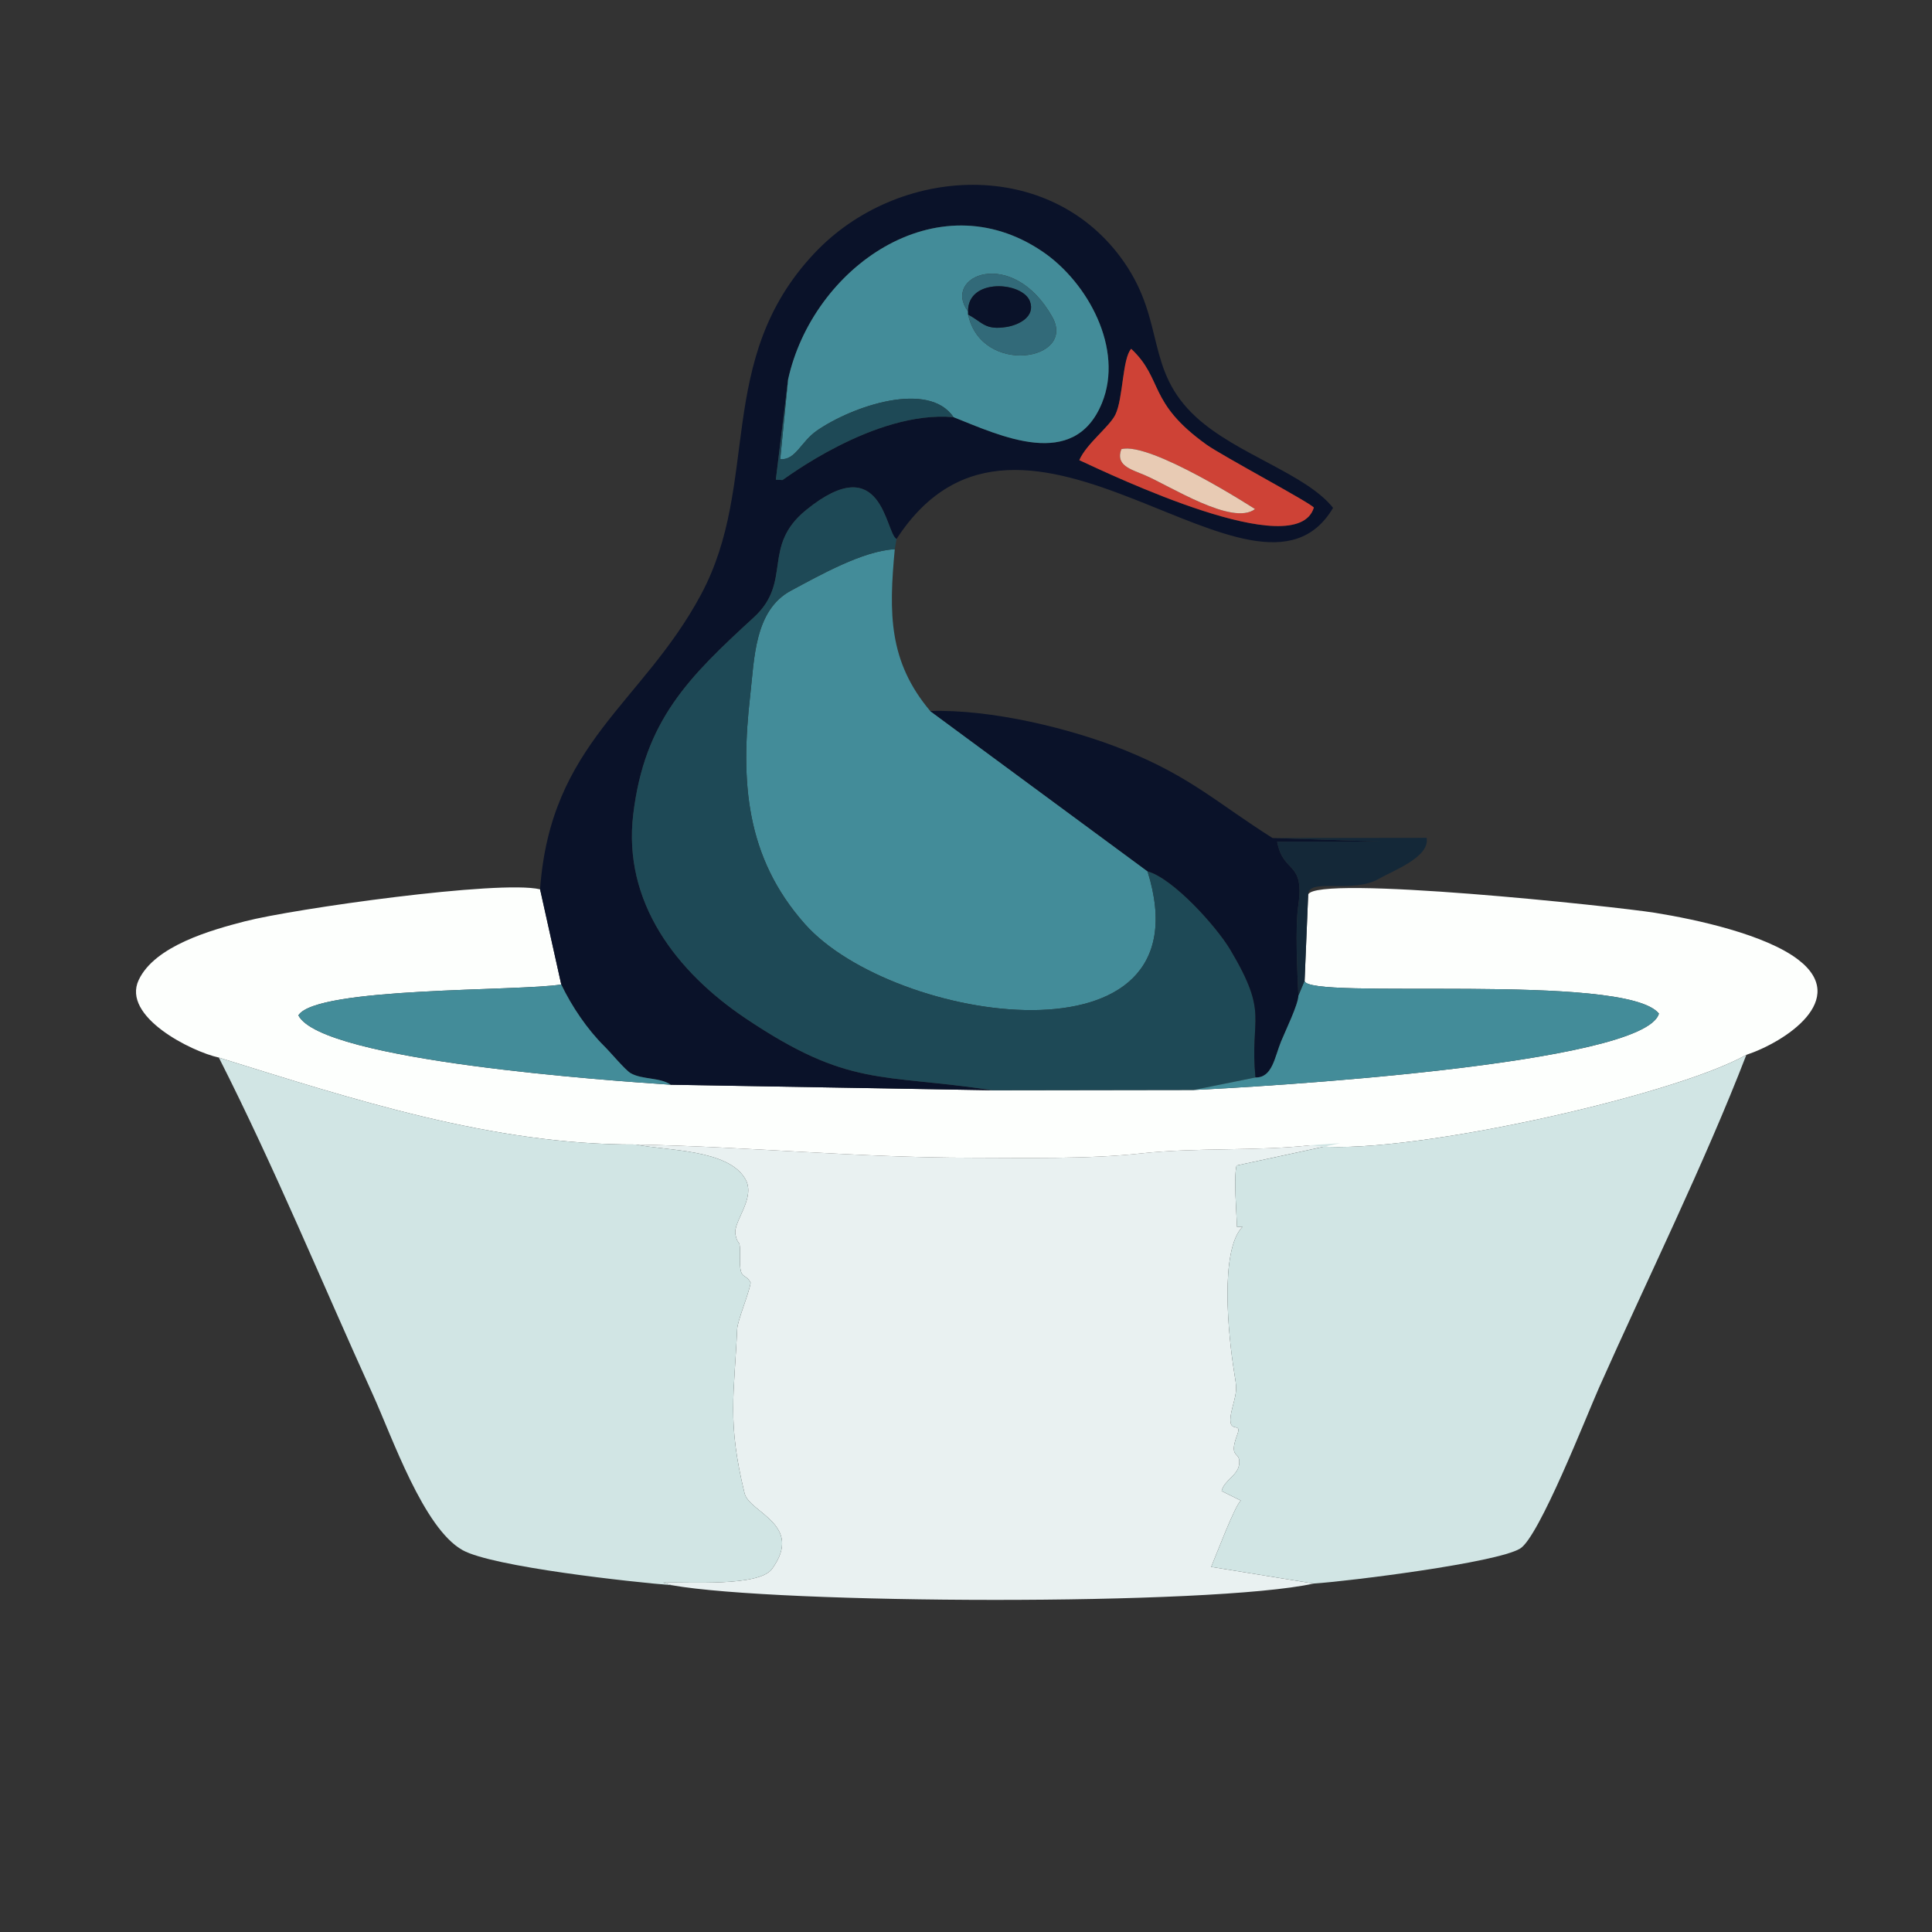 <?xml version="1.0" encoding="UTF-8" standalone="no"?>
<svg
   version="1.1"
   width="2500"
   height="2500"
   viewBox="0 0 1875.002 1875.004"
   id="svg18"
   xmlns="http://www.w3.org/2000/svg"
   xmlns:svg="http://www.w3.org/2000/svg">
  <rect x="0" y="0" width="1875.002" height="1875.004" fill="#333333" stroke="none"/>
  <defs
     id="defs18" />
  <path
     d="M 0,0 V 1874.999 H 1874.995 V 0 Z"
     style="display:none;fill:#d29447;fill-rule:evenodd;stroke-width:0.965"
     id="path1" />
  <g
     id="Layer1000"
     transform="matrix(1.304,0,0,1.304,1276.969,652.015)">
    <path
       d="m -479.196,679.792 c 78.922,14.027 401.419,15.508 477.653,-1.254 l -76.302,-12.4 c 3.208,-7.576 17.907,-46.408 22.112,-49.345 l -14.346,-7.105 c 1.608,-7.604 11.709,-11.484 12.95,-19.323 1.802,-11.38 -8.499,-3.419 -1.228,-22.88 4.146,-11.098 -9.789,3.107 -3.606,-20.284 3.485,-13.189 3.227,-13.368 1.093,-26.791 -4.108,-25.832 -10.874,-89.929 6.378,-107.423 l -4.132,0.133 c -0.339,-10.584 -2.564,-36.942 -0.337,-45.697 l 77.16,-16.627 -22.151,1.55 c -39.478,4.43 -85.8,1.613 -125.795,6.041 -39.764,4.403 -86.395,3.268 -126.948,3.238 -85.167,-0.061 -165.187,-8.217 -249.364,-9.84 21.817,4.681 68.726,3.182 81.535,25.759 8.073,14.228 -9.482,31.669 -7.373,41.342 2.184,10.023 3.687,1.012 3.35,17.439 -0.354,17.325 3.932,10.463 7.941,18.319 -1.351,8.599 -9.75,27.879 -10.049,34.713 -2.123,48.384 -7.554,68.718 5.534,122.027 3.542,14.426 44.385,23.203 20.471,56.227 -9.823,13.565 -62.851,9.517 -81,10.233 z"
       style="fill:#e9f1f1;fill-rule:evenodd"
       id="path2" />
    <path
       d="m -816.391,287.082 c 99.64,30.981 203.986,65.094 310.334,64.702 84.177,1.624 164.197,9.78 249.364,9.84 40.553,0.03 87.184,1.165 126.948,-3.238 39.995,-4.428 86.317,-1.611 125.795,-6.041 61.311,9.524 267.746,-35.524 324.409,-67.293 28.598,-9.492 77.219,-41.181 38.669,-70.782 C 334.55,195.4 283.065,184.273 252.613,179.362 223.322,174.637 0.059,150.837 -5.666,165.747 l -2.655,64.114 c -0.115,14.742 238.496,-6.638 263.693,24.466 -10.477,38.156 -301.896,54.902 -346.304,56.864 l -149.532,0.226 -239.572,-4.116 c -42.223,-2.846 -259.846,-17.617 -277.171,-51.655 13.565,-21.378 165.248,-17.77 195.646,-22.983 l -15.758,-70.796 c -30.168,-7.212 -183.968,14.576 -219.533,23.78 -25.144,6.506 -67.159,18.172 -79.192,43.689 -12.832,27.205 39.133,53.282 59.653,57.746 z"
       style="fill:#fdfffd;fill-rule:evenodd"
       id="path3" />
    <path
       d="m -479.196,679.792 -6.453,-1.948 c 18.149,-0.716 71.177,3.332 81,-10.233 23.914,-33.024 -16.929,-41.801 -20.471,-56.227 -13.088,-53.308 -7.657,-73.642 -5.534,-122.027 0.299,-6.835 8.699,-26.114 10.049,-34.713 -4.008,-7.856 -8.295,-0.994 -7.941,-18.319 0.337,-16.427 -1.167,-7.417 -3.35,-17.439 -2.109,-9.674 15.446,-27.114 7.373,-41.342 -12.809,-22.577 -59.717,-21.078 -81.535,-25.759 -106.348,0.392 -210.694,-33.721 -310.334,-64.702 41.969,82.823 76.384,166.699 114.732,251.085 14.258,31.374 37.638,99.398 66.708,115.535 22.455,12.465 126.289,23.755 155.756,26.09 z"
       style="fill:#d1e5e4;fill-rule:evenodd"
       id="path4" />
    <path
       d="m -3.951,352.346 22.151,-1.55 -77.16,16.627 c -2.227,8.755 -0.002,35.113 0.337,45.697 l 4.132,-0.133 c -17.252,17.494 -10.486,81.591 -6.378,107.423 2.134,13.423 2.391,13.602 -1.093,26.791 -6.183,23.391 7.752,9.187 3.606,20.284 -7.271,19.461 3.029,11.5 1.228,22.88 -1.242,7.839 -11.342,11.72 -12.95,19.323 l 14.346,7.105 c -4.205,2.937 -18.904,41.769 -22.112,49.345 l 76.302,12.4 c 25.536,-1.658 135.858,-15.359 153.583,-26.007 14.159,-8.507 49.481,-98.879 58.7,-119.617 35.563,-80.001 78.59,-167.17 109.717,-247.861 -56.663,31.768 -263.098,76.817 -324.409,67.293 z"
       style="fill:#d1e5e4;fill-rule:evenodd"
       id="path5" />
    <path
       d="m -176.001,-157.536 c 5.3,-12.245 22.393,-24.804 26.843,-33.874 5.851,-11.927 5.188,-42.028 11.801,-48.991 24.221,22.887 11.979,39.695 55.911,71.23 11.679,8.382 77.805,43.544 80.005,46.956 -12.799,41.794 -150.164,-24.074 -174.56,-35.32 z m -93.591,-31.99 c -59.045,-5.42 -126.821,46.865 -127.348,46.789 l -4.916,-0.282 9.096,-74.452 c 18.149,-82.951 110.436,-148.971 189.441,-95.268 33.735,22.931 60.605,72.426 44.184,112.667 -20.729,50.803 -75.695,24.322 -110.457,10.547 z m -307.728,351.394 15.758,70.796 c 7.797,16.315 19.333,33.406 32.179,46.102 4.562,4.509 15.616,17.789 19.604,20.01 8.705,4.845 21.75,2.956 29.742,8.525 l 239.572,4.116 c -83.555,-12.673 -106.653,-1.736 -183.667,-53.361 -51.614,-34.598 -91.715,-86.66 -83.848,-152.011 8.43,-70.027 41.272,-102.117 89.77,-146.605 29.053,-26.649 5.426,-52.742 38.967,-79.942 57.023,-46.246 58.808,17.212 67.212,21.643 94.232,-145.076 267.867,73.368 324.905,-23.177 -20.114,-25.353 -71.482,-39.664 -101.802,-67.416 -38.421,-35.166 -22.661,-70.556 -53.672,-115.364 -54.598,-78.888 -168.662,-72.64 -230.749,-6.512 -74.55,79.403 -39.483,170.467 -84.214,253.851 -43.686,81.433 -111.948,110.271 -119.757,219.344 z"
       style="fill:#0a1229;fill-rule:evenodd"
       id="path6" />
    <path
       d="M -125.227,148.431 -286.955,29.171 c -31.045,-36.925 -30.854,-72.739 -26.38,-120.442 -23.759,1.209 -55.765,19.345 -77.219,30.82 -27.278,14.591 -27.256,50.767 -30.394,78.152 -7.304,63.705 -3.495,120.178 40.721,170.005 65.627,73.951 301.674,109.973 255,-39.275 z"
       style="fill:#438c99;fill-rule:evenodd"
       id="path7" />
    <path
       d="m -240.464,311.417 149.532,-0.226 46.038,-9.29 c -4.411,-45.508 10.516,-46.098 -18.813,-95.229 -10.272,-17.209 -42.337,-52.893 -61.52,-58.242 46.675,149.249 -189.373,113.227 -255,39.275 -44.217,-49.827 -48.026,-106.3 -40.721,-170.005 3.138,-27.384 3.116,-63.56 30.394,-78.152 21.454,-11.475 53.46,-29.611 77.219,-30.82 l 1.304,-7.588 c -8.404,-4.431 -10.188,-67.889 -67.212,-21.643 -33.54,27.2 -9.914,53.293 -38.967,79.942 -48.498,44.488 -81.34,76.578 -89.77,146.605 -7.867,65.351 32.233,117.413 83.848,152.011 77.014,51.625 100.112,40.688 183.667,53.361 z"
       style="fill:#1e4956;fill-rule:evenodd"
       id="path8" />
    <path
       d="m -258.747,-265.874 -0.036,-2.319 c -19.813,-26.578 32.859,-48.741 62.576,3.89 18.556,32.86 -52.65,44.254 -62.54,-1.571 z m -134.013,48.403 -5.826,59.21 c 11.562,0.894 15.232,-12.975 27.481,-21.39 26.671,-18.32 82.929,-37.279 101.513,-9.875 34.762,13.775 89.728,40.257 110.457,-10.547 16.421,-40.241 -10.449,-89.736 -44.184,-112.667 -79.005,-53.703 -171.292,12.317 -189.441,95.268 z"
       style="fill:#438c99;fill-rule:evenodd"
       id="path9" />
    <path
       d="m -125.227,148.431 c 19.183,5.348 51.248,41.033 61.52,58.242 29.329,49.131 14.402,49.721 18.813,95.229 12.531,0.285 14.232,-14.922 19.026,-26.743 3.084,-7.601 12.899,-27.701 12.913,-34.217 -0.775,-17.94 -2.499,-50.195 -0.067,-67.054 4.851,-33.64 -11.193,-23.129 -15.733,-47.447 l 76.344,-0.123 -79.78,-2.622 C -73.358,97.657 -92.677,78.413 -141.49,58.572 -182.784,41.788 -242.5,27.681 -286.955,29.171 Z"
       style="fill:#0a1229;fill-rule:evenodd"
       id="path10" />
    <path
       d="m -12.955,240.941 c -0.014,6.516 -9.829,26.617 -12.913,34.217 -4.793,11.821 -6.495,27.029 -19.026,26.743 l -46.038,9.29 C -46.523,309.229 244.896,292.482 255.372,254.327 230.175,223.223 -8.436,244.603 -8.321,229.861 Z"
       style="fill:#438c99;fill-rule:evenodd"
       id="path11" />
    <path
       d="m -480.036,307.301 c -7.992,-5.57 -21.038,-3.681 -29.742,-8.525 -3.988,-2.221 -15.042,-15.501 -19.604,-20.01 -12.846,-12.696 -24.382,-29.788 -32.179,-46.102 -30.398,5.213 -182.081,1.605 -195.646,22.983 17.325,34.038 234.948,48.809 277.171,51.655 z"
       style="fill:#438c99;fill-rule:evenodd"
       id="path12" />
    <path
       d="m -144.738,-165.707 c 21.44,-5.991 99.525,44.56 99.531,44.569 -16.945,12.852 -63.507,-17.445 -82.542,-25.441 -10.009,-4.204 -21.451,-7.095 -16.988,-19.128 z m -31.263,8.171 c 24.396,11.246 161.761,77.114 174.56,35.32 -2.199,-3.411 -68.325,-38.574 -80.005,-46.956 -43.933,-31.535 -31.691,-48.342 -55.911,-71.23 -6.613,6.963 -5.95,37.064 -11.801,48.991 -4.45,9.07 -21.543,21.629 -26.843,33.874 z"
       style="fill:#ce4236;fill-rule:evenodd"
       id="path13" />
    <path
       d="m -32.191,123.695 79.78,2.622 -76.344,0.123 c 4.54,24.318 20.584,13.807 15.733,47.447 -2.432,16.859 -0.708,49.114 0.067,67.054 l 4.634,-11.08 2.655,-64.114 c -0.023,-12.706 33.082,-0.349 52.731,-11.782 10.232,-5.954 38.018,-15.987 35.425,-30.422 z"
       style="fill:#142838;fill-rule:evenodd"
       id="path14" />
    <path
       d="m -269.592,-189.526 c -18.584,-27.404 -74.842,-8.446 -101.513,9.875 -12.248,8.415 -15.918,22.284 -27.481,21.39 l 5.826,-59.21 -9.096,74.452 4.916,0.282 c 0.527,0.076 68.303,-52.209 127.348,-46.789 z"
       style="fill:#1e4956;fill-rule:evenodd"
       id="path15" />
    <path
       d="m -258.783,-268.194 c -0.421,-25.216 40.727,-22.25 46.082,-7.445 4.082,11.285 -8.237,17.489 -17.458,18.966 -16.103,2.581 -17.712,-3.47 -28.588,-9.202 9.89,45.825 81.096,34.431 62.54,1.571 -29.718,-52.631 -82.389,-30.468 -62.576,-3.89 z"
       style="fill:#326a79;fill-rule:evenodd"
       id="path16" />
    <path
       d="m -144.738,-165.707 c -4.462,12.033 6.98,14.925 16.988,19.128 19.035,7.995 65.597,38.293 82.542,25.441 -0.006,-0.009 -78.091,-50.56 -99.531,-44.569 z"
       style="fill:#e8cbb4;fill-rule:evenodd"
       id="path17" />
    <path
       d="m -258.783,-268.194 0.036,2.319 c 10.876,5.732 12.486,11.784 28.588,9.202 9.221,-1.477 21.54,-7.682 17.458,-18.966 -5.355,-14.805 -46.503,-17.771 -46.082,7.445 z"
       style="fill:#0a1229;fill-rule:evenodd"
       id="path18" />
  </g>
</svg>
